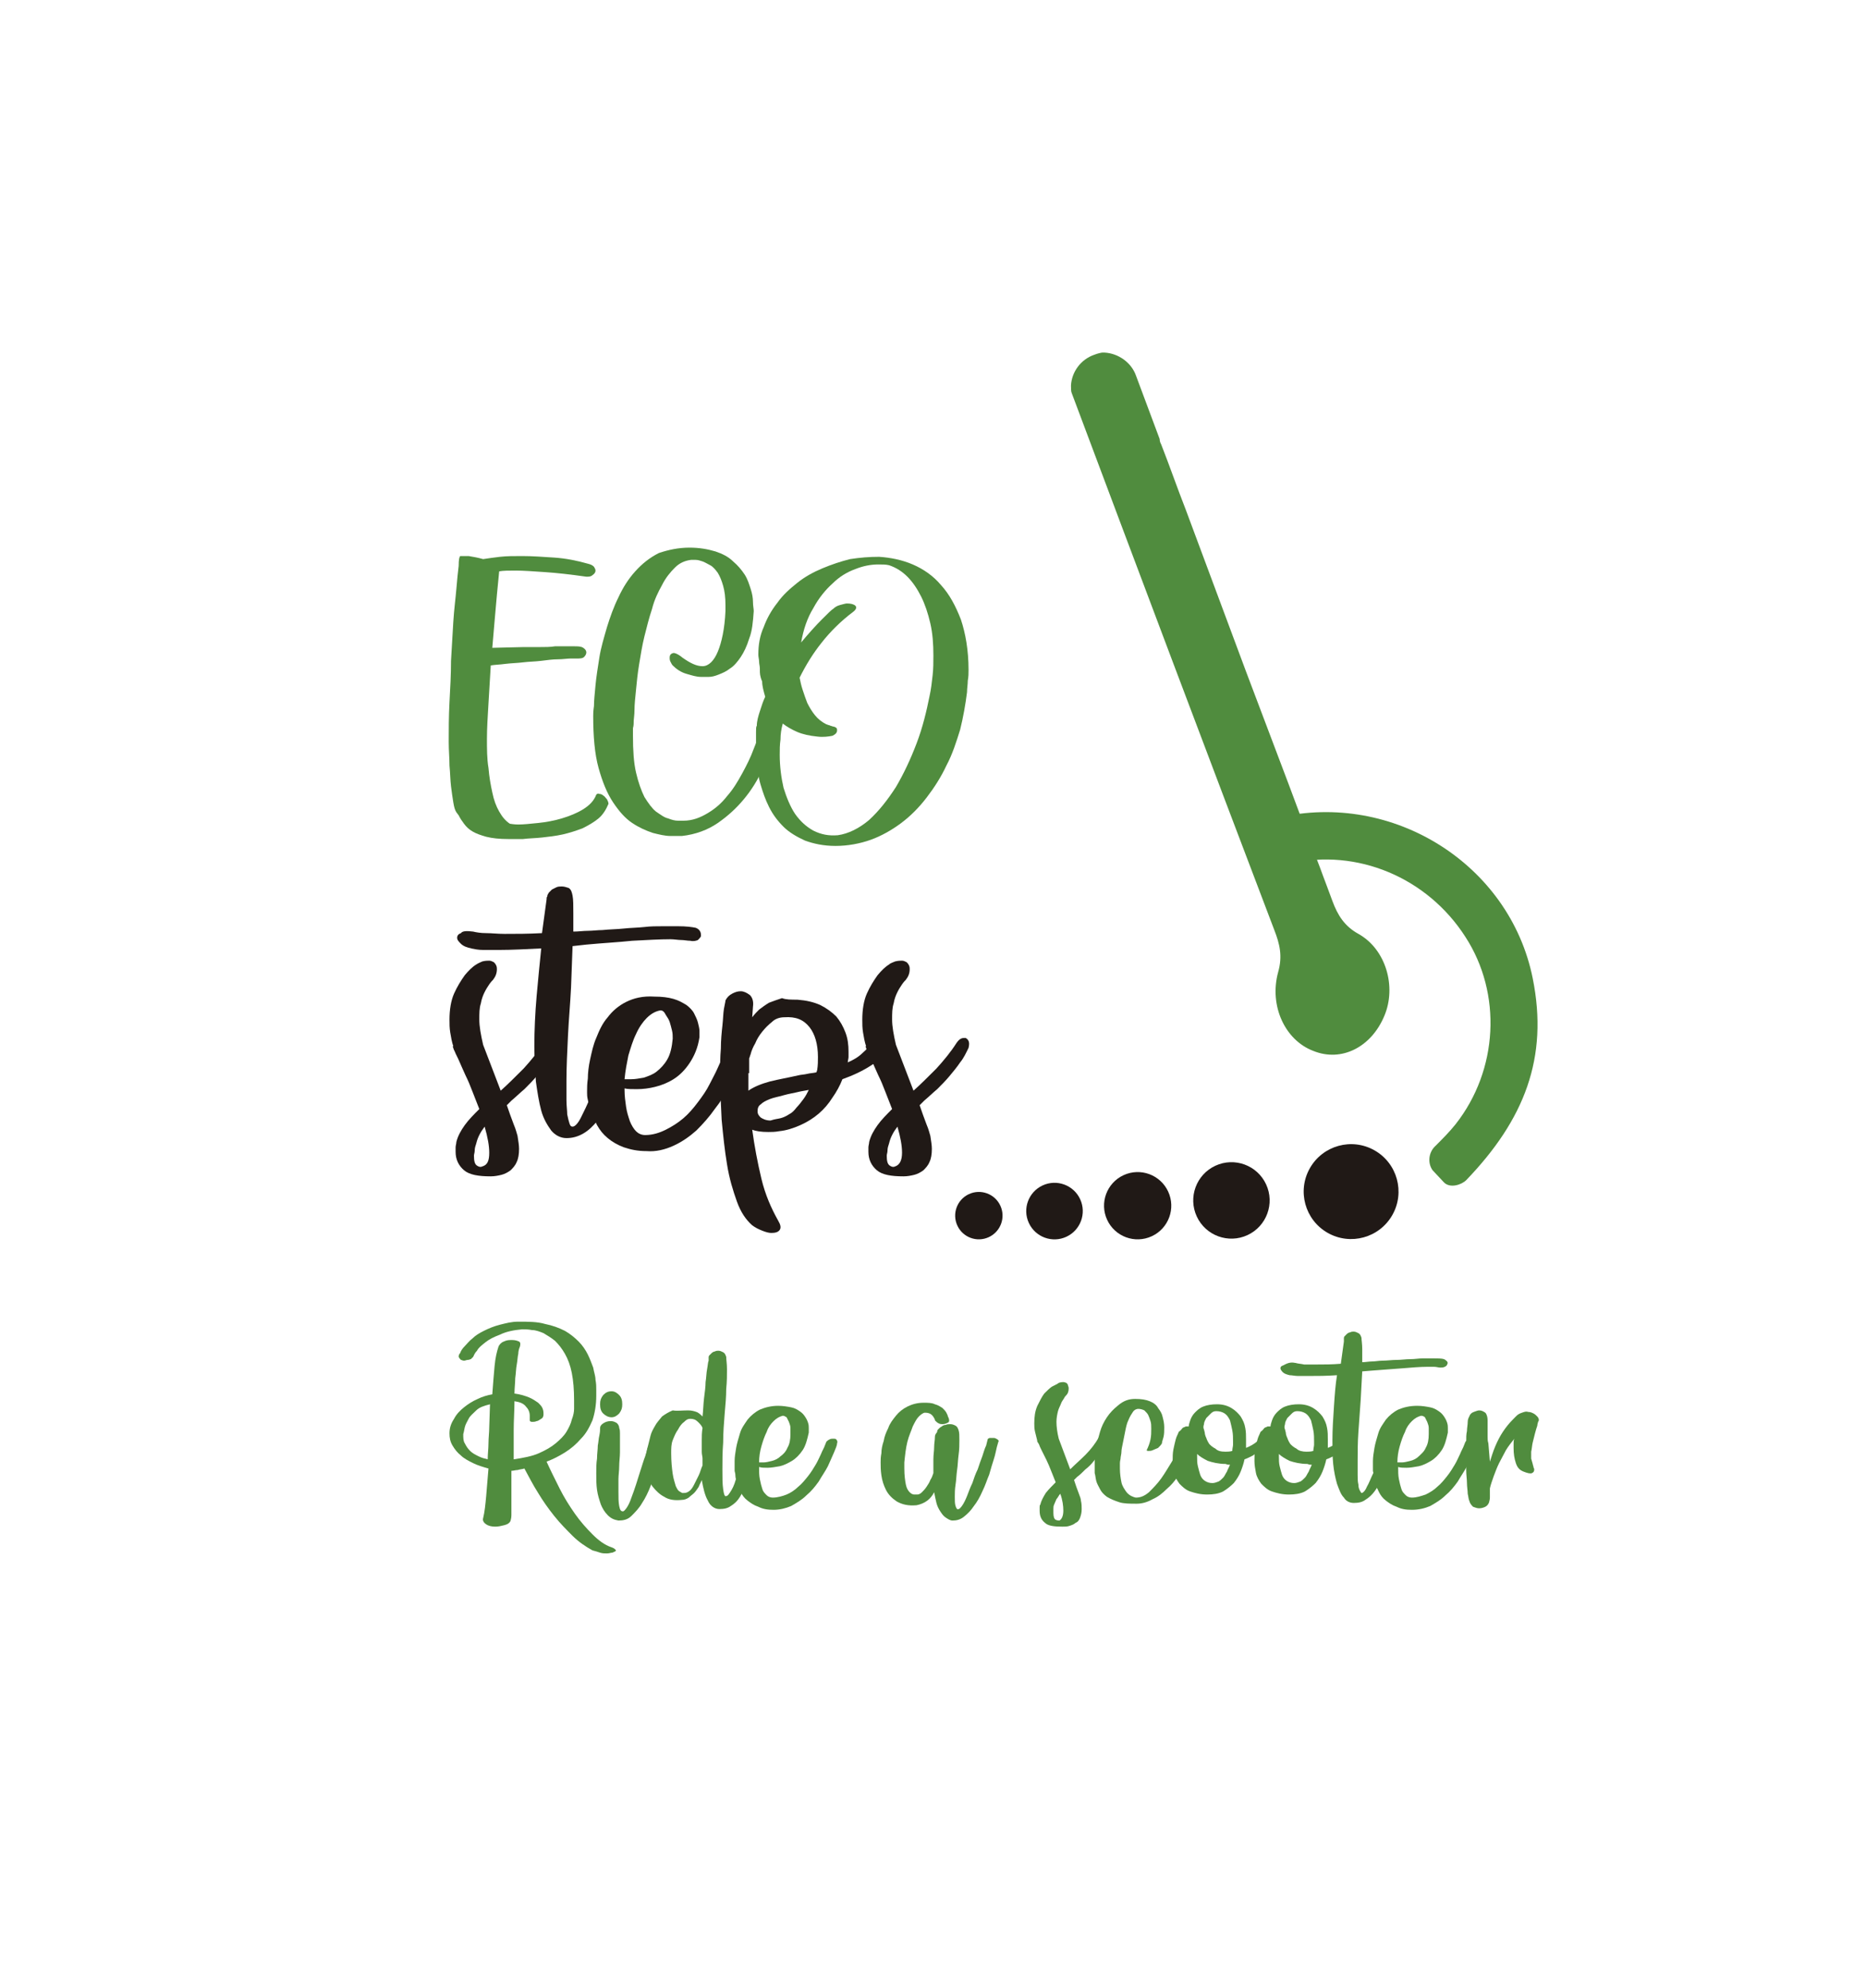 <?xml version="1.0" encoding="utf-8"?>
<!-- Generator: Adobe Illustrator 21.1.0, SVG Export Plug-In . SVG Version: 6.00 Build 0)  -->
<svg version="1.1" id="Layer_1" xmlns="http://www.w3.org/2000/svg" xmlns:xlink="http://www.w3.org/1999/xlink" x="0px" y="0px"
	 viewBox="0 0 244.1 259.9" style="enable-background:new 0 0 244.1 259.9;" xml:space="preserve">
<style type="text/css">
	.st0{fill:#508C3E;}
	.st1{fill:#201916;}
</style>
<g>
	<g>
		<path class="st0" d="M60.2,72.7c0.1,0,0.5,0,1.1,0c0.6,0.1,1.2,0.2,1.9,0.4c0.6-0.1,1.4-0.2,2.2-0.3c0.9-0.1,1.8-0.1,2.9-0.1
			c1.3,0,2.7,0.1,4.2,0.2c1.5,0.1,3,0.4,4.4,0.8c0.4,0.1,0.6,0.2,0.8,0.4c0.1,0.2,0.2,0.3,0.2,0.5c0,0.2-0.1,0.4-0.4,0.6
			c-0.2,0.2-0.5,0.2-0.8,0.2c-2.1-0.3-3.9-0.5-5.4-0.6c-1.5-0.1-2.8-0.2-3.8-0.2c-0.9,0-1.7,0-2.2,0.1c-0.1,1-0.2,2-0.3,3.1
			c-0.1,1.1-0.2,2.2-0.3,3.4l-0.3,3.5l4.1-0.1c0.7,0,1.4,0,2.1,0c0.7,0,1.4,0,2-0.1c0.6,0,1.1,0,1.6,0c0.4,0,0.8,0,0.9,0
			c0.5,0,0.9,0,1.2,0.2c0.3,0.2,0.4,0.4,0.4,0.6c0,0.2-0.1,0.4-0.3,0.6c-0.2,0.2-0.6,0.2-1,0.2c-0.1,0-0.4,0-0.8,0
			c-0.4,0-1,0.1-1.6,0.1c-0.7,0-1.4,0.1-2.2,0.2c-0.8,0.1-1.6,0.1-2.4,0.2c-0.8,0.1-1.5,0.1-2.3,0.2c-0.7,0.1-1.3,0.1-1.9,0.2
			c-0.1,1.7-0.2,3.3-0.3,5c-0.1,1.7-0.2,3.2-0.2,4.6c0,1.3,0,2.6,0.2,3.8c0.1,1.2,0.3,2.3,0.5,3.2c0.2,1,0.5,1.8,0.9,2.5
			c0.4,0.7,0.8,1.2,1.4,1.6c0.1,0,0.5,0.1,1.1,0.1c0.7,0,1.6-0.1,2.6-0.2c1-0.1,2.1-0.3,3.1-0.6c1-0.3,2-0.7,2.8-1.2
			c0.8-0.5,1.4-1.1,1.7-1.9c0.1-0.1,0.2-0.2,0.4-0.1c0.2,0,0.4,0.1,0.5,0.2c0.2,0.1,0.3,0.3,0.5,0.5c0.1,0.2,0.2,0.4,0.2,0.6
			c-0.3,0.7-0.7,1.4-1.3,1.9c-0.6,0.5-1.3,0.9-2.1,1.3c-0.8,0.3-1.7,0.6-2.6,0.8c-0.9,0.2-1.8,0.3-2.7,0.4c-0.9,0.1-1.7,0.1-2.5,0.2
			c-0.8,0-1.4,0-1.9,0c-1.2,0-2.1-0.1-2.9-0.3c-0.7-0.2-1.3-0.4-1.8-0.7c-0.5-0.3-0.8-0.6-1.1-1c-0.3-0.4-0.5-0.7-0.7-1.1v0
			l-0.3-0.4c-0.2-0.3-0.3-0.7-0.4-1.3c-0.1-0.6-0.2-1.3-0.3-2.1c-0.1-0.8-0.1-1.7-0.2-2.7c0-1-0.1-2-0.1-3.1c0-1.6,0-3.3,0.1-5.2
			c0.1-1.8,0.2-3.6,0.2-5.4c0.1-1.8,0.2-3.5,0.3-5.1c0.1-1.6,0.3-3.1,0.4-4.3c0.1-1.2,0.2-2.2,0.3-3C60,73.1,60.1,72.8,60.2,72.7z"
			/>
		<path class="st0" d="M90.2,71.6c1.3,0,2.4,0.2,3.4,0.5c0.9,0.3,1.7,0.7,2.3,1.3c0.6,0.5,1.1,1.1,1.5,1.7c0.4,0.6,0.6,1.3,0.8,1.9
			c0.2,0.6,0.3,1.2,0.3,1.7c0,0.5,0.1,0.9,0.1,1.2c-0.1,1.4-0.2,2.6-0.6,3.6c-0.3,1-0.7,1.8-1.1,2.4c-0.4,0.6-0.9,1.2-1.4,1.5
			c-0.5,0.4-1,0.6-1.5,0.8c-0.5,0.2-0.9,0.3-1.3,0.3c-0.4,0-0.7,0-1,0c-0.6,0-1.2-0.2-1.9-0.4c-0.7-0.2-1.3-0.6-1.8-1.1
			c-0.1-0.1-0.2-0.3-0.3-0.5c-0.1-0.2-0.1-0.4-0.1-0.5c0-0.3,0.1-0.5,0.4-0.6c0.2-0.1,0.7,0.1,1.3,0.6c1,0.7,1.8,1.1,2.6,1.1
			c0.8,0,1.5-0.7,2-1.9c0.5-1.2,0.9-3,1-5.3c0-0.1,0-0.3,0-0.4c0-0.2,0-0.3,0-0.4c0-1-0.1-1.8-0.3-2.5c-0.2-0.7-0.4-1.2-0.7-1.7
			c-0.3-0.4-0.6-0.8-1-1c-0.4-0.2-0.7-0.4-1-0.5c-0.3-0.1-0.6-0.2-0.9-0.2c-0.3,0-0.5,0-0.6,0c-0.8,0.1-1.5,0.4-2.1,1
			c-0.6,0.6-1.2,1.3-1.7,2.3c-0.5,0.9-1,1.9-1.3,3.1c-0.4,1.2-0.7,2.4-1,3.6c-0.3,1.2-0.5,2.5-0.7,3.7c-0.2,1.2-0.3,2.3-0.4,3.3
			c-0.1,1-0.2,1.9-0.2,2.6c0,0.7-0.1,1.2-0.1,1.4c0,0.3,0,0.7-0.1,1c0,0.4,0,0.7,0,1c0,1.9,0.1,3.5,0.4,4.8c0.3,1.3,0.7,2.4,1.1,3.2
			c0.5,0.8,1,1.5,1.5,1.9c0.6,0.4,1.1,0.8,1.6,0.9c0.5,0.2,0.9,0.3,1.3,0.3c0.4,0,0.6,0,0.7,0c1.2,0,2.2-0.4,3.2-1s1.8-1.3,2.5-2.2
			c0.8-0.9,1.4-1.9,2-3c0.6-1.1,1.1-2.1,1.5-3.2c0.4-1,0.8-2,1.1-2.8c0.3-0.9,0.5-1.5,0.6-2l0.2-0.7c0.1-0.2,0.3-0.3,0.5-0.3
			c0.2-0.1,0.4-0.1,0.6,0c0.2,0,0.4,0.1,0.5,0.2c0.1,0.1,0.2,0.3,0.1,0.5c0,0.1-0.1,0.6-0.2,1.3c-0.1,0.8-0.4,1.8-0.8,2.9
			c-0.4,1.2-0.9,2.4-1.5,3.7c-0.6,1.3-1.4,2.6-2.4,3.8c-1,1.2-2.1,2.2-3.4,3.1c-1.3,0.9-2.9,1.5-4.7,1.7c-0.3,0-0.8,0-1.5,0
			s-1.5-0.2-2.3-0.4c-0.9-0.3-1.8-0.7-2.7-1.3c-0.9-0.6-1.7-1.5-2.5-2.7c-0.8-1.2-1.4-2.7-1.9-4.5c-0.5-1.8-0.7-4.1-0.7-6.8
			c0-0.2,0-0.6,0.1-1.3c0-0.7,0.1-1.6,0.2-2.7c0.1-1.1,0.3-2.3,0.5-3.6c0.2-1.3,0.6-2.6,1-4c0.4-1.3,0.9-2.7,1.5-3.9
			c0.6-1.3,1.3-2.4,2.2-3.4c0.9-1,1.9-1.8,3.1-2.4C87.4,71.9,88.7,71.6,90.2,71.6z"/>
		<path class="st0" d="M99.4,87.6c0,0,0-0.1,0-0.1c0,0,0-0.1,0-0.1c0-0.3-0.1-0.6-0.1-0.9c0-0.3-0.1-0.6-0.1-0.9
			c0-1.3,0.2-2.5,0.7-3.6c0.4-1.1,1-2.2,1.8-3.2c0.7-1,1.6-1.8,2.6-2.6c1-0.8,2.1-1.4,3.3-1.9c1.2-0.5,2.4-0.9,3.6-1.2
			c1.3-0.2,2.5-0.3,3.8-0.3c1.5,0.1,3,0.4,4.4,1c1.4,0.6,2.7,1.5,3.7,2.7c1.1,1.2,1.9,2.7,2.6,4.5c0.6,1.8,1,4,1,6.6
			c0,0.4,0,0.9-0.1,1.4c0,0.5-0.1,1-0.1,1.5c-0.2,1.6-0.5,3.3-0.9,4.9c-0.5,1.6-1,3.2-1.8,4.7c-0.7,1.5-1.6,2.9-2.6,4.2
			c-1,1.3-2.1,2.4-3.3,3.3c-1.2,0.9-2.6,1.7-4,2.2c-1.4,0.5-3,0.8-4.6,0.8c-1.6,0-2.9-0.3-4-0.7c-1.1-0.5-2.1-1.1-2.8-1.8
			c-0.8-0.8-1.4-1.6-1.9-2.6c-0.5-1-0.8-1.9-1.1-2.9c-0.3-1-0.4-2-0.5-2.9c-0.1-1-0.1-1.8-0.1-2.5c0-0.6,0-1.1,0-1.5
			c0-0.4,0-0.7,0.1-0.8v0c0-0.6,0.2-1.3,0.4-1.9c0.2-0.6,0.4-1.3,0.7-1.9c-0.2-0.7-0.4-1.4-0.4-2C99.4,88.4,99.4,88,99.4,87.6z
			 M106.9,96.3c-1-0.1-1.9-0.3-2.6-0.6c-0.7-0.3-1.4-0.7-1.9-1.1c-0.2,0.7-0.3,1.4-0.3,2.1c-0.1,0.7-0.1,1.3-0.1,2
			c0,1.5,0.2,3,0.5,4.3c0.4,1.3,0.9,2.5,1.5,3.4c0.7,1,1.5,1.7,2.4,2.2c1,0.5,2,0.7,3.2,0.6c1.4-0.2,2.8-0.9,4.1-2
			c1.3-1.2,2.4-2.6,3.5-4.3c1-1.7,1.9-3.6,2.7-5.7c0.8-2.1,1.3-4.2,1.7-6.2c0.2-0.9,0.3-1.8,0.4-2.7c0.1-0.9,0.1-1.7,0.1-2.6
			c0-1.5-0.1-2.9-0.4-4.2c-0.3-1.3-0.7-2.5-1.2-3.5c-0.5-1-1.1-1.9-1.8-2.6c-0.7-0.7-1.5-1.2-2.4-1.5c-0.4-0.1-0.9-0.1-1.4-0.1
			c-1,0-2,0.2-3,0.6c-1.1,0.4-2.1,1-3,1.9c-0.9,0.8-1.8,1.9-2.5,3.2c-0.8,1.3-1.3,2.8-1.6,4.5c1-1.2,1.9-2.2,2.7-3
			c0.8-0.8,1.3-1.3,1.5-1.4c0.2-0.2,0.5-0.4,0.9-0.5c0.4-0.1,0.7-0.2,0.9-0.2c0.5,0,0.9,0.1,1.1,0.3c0.2,0.2,0.1,0.5-0.3,0.8
			c-1.6,1.2-3,2.6-4.1,4c-1.2,1.5-2.1,3-2.9,4.6c0.1,0.5,0.2,1,0.4,1.6c0.2,0.6,0.4,1.2,0.6,1.7c0.3,0.6,0.6,1.1,1,1.6
			c0.4,0.5,0.9,0.9,1.5,1.2c0.1,0,0.2,0.1,0.3,0.1c0.1,0,0.2,0.1,0.3,0.1c0.2,0.1,0.5,0.1,0.6,0.2c0.2,0.1,0.2,0.2,0.2,0.4
			c0,0.3-0.2,0.5-0.6,0.7C108.4,96.3,107.7,96.4,106.9,96.3z"/>
	</g>
	<g>
		<path class="st1" d="M63.1,125.7c0.4-0.1,0.7-0.1,0.9-0.1c0.2,0,0.4,0.1,0.6,0.2c0.1,0.1,0.2,0.2,0.3,0.4c0.1,0.2,0.1,0.4,0.1,0.5
			c0,0.6-0.2,1-0.5,1.4c-0.1,0.1-0.3,0.3-0.5,0.6c-0.2,0.3-0.4,0.6-0.6,1c-0.2,0.4-0.4,0.9-0.5,1.5c-0.2,0.6-0.2,1.3-0.2,2.1
			c0,0.9,0.2,2,0.5,3.3v0l2.3,6c0.9-0.8,1.9-1.8,3-2.9c1-1.1,1.9-2.2,2.6-3.3c0.2-0.3,0.4-0.5,0.6-0.6c0.2-0.1,0.4-0.1,0.6-0.1
			c0.2,0.1,0.3,0.2,0.4,0.4c0.1,0.2,0.1,0.5,0,0.9c-0.3,0.6-0.6,1.3-1.1,1.9c-0.4,0.6-0.9,1.2-1.4,1.8c-0.5,0.6-1,1.1-1.6,1.7
			c-0.6,0.5-1.1,1-1.7,1.5l-0.6,0.6c0.3,0.9,0.6,1.7,0.9,2.5c0.3,0.7,0.4,1.2,0.5,1.5c0.1,0.7,0.2,1.2,0.2,1.7
			c0,0.7-0.1,1.3-0.3,1.7c-0.2,0.5-0.5,0.8-0.8,1.1c-0.4,0.3-0.8,0.5-1.2,0.6s-0.9,0.2-1.4,0.2c-1.6,0-2.8-0.2-3.5-0.8
			c-0.7-0.6-1.1-1.4-1.1-2.4c0-0.2,0-0.4,0-0.6c0-0.2,0.1-0.5,0.1-0.7c0.2-0.8,0.6-1.5,1.1-2.2c0.5-0.7,1.2-1.4,1.9-2.1
			c-0.3-0.8-0.6-1.5-0.9-2.3c-0.3-0.8-0.6-1.5-0.9-2.1c-0.3-0.7-0.6-1.3-0.8-1.8c-0.2-0.5-0.5-1-0.6-1.3c-0.1-0.2-0.2-0.4-0.2-0.5
			c-0.1-0.2-0.1-0.2,0-0.2c-0.2-0.6-0.3-1.2-0.4-1.8c-0.1-0.6-0.1-1.1-0.1-1.7c0-1.3,0.2-2.5,0.6-3.4c0.4-0.9,0.9-1.7,1.4-2.4
			c0.5-0.6,1-1.1,1.5-1.4C62.6,125.9,62.9,125.8,63.1,125.7L63.1,125.7z M64,150.7c0-0.9-0.2-2-0.6-3.4c-0.3,0.4-0.5,0.7-0.7,1.1
			c-0.2,0.4-0.3,0.7-0.4,1.1c-0.1,0.3-0.2,0.6-0.2,0.9s-0.1,0.5-0.1,0.7c0,0.7,0.1,1.1,0.4,1.3c0.3,0.2,0.5,0.2,0.7,0.1
			C63.8,152.3,64,151.7,64,150.7z"/>
		<path class="st1" d="M61.9,121.8c0.4,0.1,1,0.2,1.7,0.2c0.7,0,1.5,0.1,2.4,0.1c1.5,0,3.1,0,4.9-0.1l0.6-4.4c0-0.2,0-0.3,0.1-0.4
			c0-0.1,0-0.1,0-0.1c0-0.1,0.1-0.2,0.2-0.4c0.1-0.1,0.3-0.3,0.4-0.4c0.2-0.1,0.4-0.2,0.6-0.3c0.2-0.1,0.5-0.1,0.7-0.1
			c0.3,0,0.6,0.1,0.9,0.2c0.3,0.2,0.4,0.5,0.5,1c0.1,0.5,0.1,1.3,0.1,2.3c0,0.4,0,0.7,0,1.1c0,0.4,0,0.8,0,1.3
			c0.7,0,1.3-0.1,1.9-0.1c0.6,0,1.3-0.1,1.9-0.1c0.9-0.1,1.9-0.1,2.8-0.2c0.9-0.1,1.8-0.1,2.7-0.2c0.8-0.1,1.6-0.1,2.4-0.1
			c0.7,0,1.4,0,2,0c1.1,0,1.8,0.1,2.3,0.2c0.3,0.1,0.5,0.3,0.6,0.5c0.1,0.2,0.1,0.4,0.1,0.6c-0.1,0.2-0.2,0.3-0.4,0.5
			c-0.2,0.1-0.6,0.2-1,0.1c-0.4,0-0.8-0.1-1.2-0.1c-0.4,0-0.9-0.1-1.4-0.1c-1.4,0-3.1,0.1-5,0.2c-1.9,0.2-3.9,0.3-6,0.5l-1.8,0.2
			l-0.2,5.4c-0.1,2.1-0.3,4.2-0.4,6.3c-0.1,2.1-0.2,4.1-0.2,5.9c0,0.9,0,1.7,0,2.5c0,0.8,0.1,1.4,0.1,1.9c0.1,0.5,0.2,0.9,0.3,1.2
			c0.1,0.3,0.2,0.4,0.4,0.4c0.3,0,0.7-0.4,1.1-1.2s0.8-1.6,1.2-2.6c0.4-1,0.7-2,1.1-3.1c0.3-1,0.6-1.9,0.8-2.6
			c0-0.2,0.1-0.3,0.2-0.5c0.1-0.2,0.1-0.3,0.2-0.5c0.1-0.2,0.2-0.3,0.5-0.3c0.3,0,0.5,0,0.8,0c0.3,0,0.5,0.1,0.7,0.2
			c0.2,0.1,0.2,0.2,0.2,0.4c-0.1,0.1-0.2,0.4-0.2,0.8c-0.1,0.4-0.2,1-0.4,1.8c-0.2,0.7-0.4,1.5-0.7,2.3c-0.3,0.8-0.6,1.6-1,2.4
			c-0.4,0.8-0.8,1.5-1.3,2.2c-0.5,0.6-1.1,1.2-1.8,1.6c-0.7,0.4-1.4,0.6-2.2,0.6c-0.8,0-1.5-0.4-2-1c-0.5-0.7-1-1.5-1.3-2.6
			c-0.3-1.1-0.5-2.4-0.7-3.8c-0.1-1.5-0.2-3-0.2-4.6c0-2.1,0.1-4.3,0.3-6.6c0.2-2.2,0.4-4.3,0.6-6.2c-2,0.1-3.9,0.2-5.5,0.2
			c-0.8,0-1.4,0-2.1,0c-0.6,0-1.1-0.1-1.6-0.2h0.1c-0.6-0.1-1.1-0.3-1.4-0.6c-0.3-0.3-0.5-0.5-0.5-0.8c0-0.3,0.2-0.5,0.5-0.6
			C60.5,121.7,61.1,121.7,61.9,121.8z"/>
		<path class="st1" d="M85.6,130.3c1,0,1.8,0.1,2.5,0.3c0.7,0.2,1.2,0.5,1.7,0.8c0.4,0.3,0.8,0.7,1,1.1c0.2,0.4,0.4,0.8,0.5,1.2
			c0.1,0.4,0.2,0.8,0.2,1.1c0,0.3,0,0.6,0,0.8c-0.2,1.4-0.7,2.5-1.3,3.4c-0.6,0.9-1.3,1.6-2.1,2.1c-0.8,0.5-1.6,0.8-2.4,1
			c-0.8,0.2-1.6,0.3-2.4,0.3c-0.7,0-1.2,0-1.6-0.1v0.2c0,0.8,0.1,1.5,0.2,2.2c0.1,0.7,0.3,1.3,0.5,1.9c0.2,0.5,0.5,1,0.8,1.3
			c0.3,0.3,0.7,0.5,1.2,0.5c1,0,1.9-0.3,2.7-0.7c0.8-0.4,1.6-0.9,2.3-1.5c0.7-0.6,1.3-1.3,1.9-2.1c0.6-0.8,1.1-1.5,1.5-2.3
			c0.4-0.8,0.8-1.5,1.1-2.2s0.6-1.2,0.7-1.7l0.3-0.7c0.1-0.2,0.3-0.3,0.6-0.4c0.3-0.1,0.5-0.1,0.8-0.1c0.2,0,0.5,0.1,0.6,0.2
			c0.2,0.1,0.2,0.4,0.2,0.7c-0.1,0.4-0.2,1-0.5,1.8c-0.3,0.8-0.7,1.7-1.2,2.6c-0.5,1-1.1,2-1.9,3c-0.7,1-1.5,1.9-2.4,2.8
			c-0.9,0.8-1.9,1.5-3,2c-1.1,0.5-2.3,0.8-3.5,0.7c-1.2,0-2.1-0.2-3-0.5c-0.8-0.3-1.5-0.7-2.1-1.2c-0.6-0.5-1-1-1.4-1.7
			c-0.3-0.6-0.6-1.2-0.8-1.8c-0.2-0.6-0.3-1-0.4-1.5c-0.1-0.4-0.1-0.7-0.1-0.9v-0.3c0-0.4,0-0.9,0.1-1.6c0-0.7,0.1-1.6,0.3-2.5
			s0.4-1.9,0.8-2.8c0.4-1,0.8-1.9,1.5-2.7c0.6-0.8,1.4-1.5,2.4-2C82.9,130.5,84.1,130.2,85.6,130.3z M86.4,132.1
			c-0.6,0.1-1.2,0.4-1.8,1c-0.5,0.5-1,1.2-1.4,2.1c-0.4,0.8-0.7,1.8-1,2.8c-0.2,1-0.4,2-0.5,3.1c0.1,0,0.3,0,0.4,0
			c0.1,0,0.3,0,0.5,0c0.5,0,1-0.1,1.6-0.2c0.6-0.2,1.2-0.4,1.7-0.8c0.5-0.4,1-0.9,1.4-1.6c0.4-0.7,0.6-1.6,0.7-2.7
			c0-0.4,0-0.7-0.1-1.1c-0.1-0.4-0.2-0.8-0.3-1.1c-0.1-0.3-0.3-0.6-0.5-0.9C86.9,132.3,86.7,132.1,86.4,132.1z"/>
		<path class="st1" d="M104.3,130.7c1.2,0.1,2.1,0.3,3,0.7c0.8,0.4,1.5,0.9,2.1,1.5c0.5,0.6,0.9,1.3,1.2,2.1
			c0.3,0.8,0.4,1.6,0.4,2.5c0,0.2,0,0.5,0,0.7c0,0.2-0.1,0.5-0.1,0.7c0.7-0.3,1.4-0.7,1.9-1.2c0.6-0.5,1-1,1.3-1.7
			c0.1-0.3,0.3-0.5,0.6-0.6c0.3-0.1,0.6-0.2,0.9-0.2c0.3,0,0.6,0.1,0.9,0.2c0.2,0.2,0.3,0.4,0.2,0.7c-0.5,1.3-1.4,2.4-2.6,3.1
			c-1.2,0.8-2.5,1.4-3.9,1.9c-0.3,0.8-0.8,1.7-1.3,2.4c-0.5,0.8-1.1,1.5-1.8,2.1s-1.5,1.1-2.4,1.5c-0.9,0.4-1.8,0.7-2.8,0.8
			c-0.5,0.1-1,0.1-1.4,0.1c-0.9,0-1.6-0.1-2.1-0.3c0.3,2.2,0.7,4.3,1.2,6.4c0.5,2.1,1.3,3.9,2.2,5.5c0.3,0.5,0.4,0.9,0.2,1.2
			c-0.2,0.3-0.6,0.4-1.1,0.4c-0.3,0-0.7-0.1-1.2-0.3c-0.5-0.2-0.9-0.4-1.3-0.7c-0.8-0.7-1.5-1.7-2-3.1c-0.5-1.4-1-3-1.3-4.9
			c-0.3-1.8-0.5-3.7-0.7-5.8c-0.1-2-0.2-4-0.2-5.8c0-1.2,0-2.4,0.1-3.5c0-1.1,0.1-2.1,0.2-3c0.1-0.9,0.1-1.6,0.2-2.2
			c0.1-0.6,0.2-0.9,0.2-1.1c0.2-0.4,0.5-0.7,0.9-0.9c0.4-0.2,0.7-0.3,1.1-0.3c0.4,0,0.8,0.2,1.2,0.5c0.3,0.3,0.5,0.8,0.4,1.5
			l-0.1,1.4c0.3-0.4,0.6-0.7,0.9-1c0.4-0.3,0.8-0.6,1.3-0.9c0.5-0.2,1.1-0.4,1.7-0.6C102.8,130.7,103.5,130.7,104.3,130.7z
			 M97.9,140.3c0,0.4,0,0.8,0,1.1c0,0.4,0,0.8,0,1.2c0.7-0.5,1.7-0.9,2.8-1.2c1.2-0.3,2.4-0.5,3.7-0.8c0.4-0.1,0.8-0.1,1.2-0.2
			c0.4-0.1,0.8-0.1,1.2-0.2l0.1-0.3c0.1-0.6,0.1-1.2,0.1-1.7c0-1.7-0.4-3-1.1-3.9c-0.8-1-1.8-1.4-3.3-1.3c-0.6,0-1.2,0.2-1.6,0.6
			c-0.5,0.4-0.9,0.8-1.3,1.3c-0.4,0.5-0.7,1-0.9,1.5c-0.3,0.5-0.5,1-0.6,1.4c0,0.1-0.1,0.2-0.1,0.3c0,0.1-0.1,0.2-0.1,0.3V140.3z
			 M102.1,146.2c0.4-0.1,0.8-0.3,1.1-0.5c0.4-0.2,0.7-0.5,1-0.9c0.3-0.3,0.6-0.7,0.9-1.1c0.3-0.4,0.5-0.8,0.7-1.2l-1.1,0.2
			c-0.8,0.2-1.5,0.3-2.2,0.5c-0.7,0.2-1.3,0.3-1.8,0.5c-0.5,0.2-0.9,0.4-1.2,0.7c-0.3,0.2-0.4,0.5-0.4,0.9c0,0.3,0.1,0.5,0.4,0.8
			c0.3,0.2,0.7,0.4,1.3,0.4C101.4,146.3,101.7,146.3,102.1,146.2z"/>
		<path class="st1" d="M117.1,125.7c0.4-0.1,0.7-0.1,0.9-0.1c0.2,0,0.4,0.1,0.6,0.2c0.1,0.1,0.2,0.2,0.3,0.4
			c0.1,0.2,0.1,0.4,0.1,0.5c0,0.6-0.2,1-0.5,1.4c-0.1,0.1-0.3,0.3-0.5,0.6c-0.2,0.3-0.4,0.6-0.6,1c-0.2,0.4-0.4,0.9-0.5,1.5
			c-0.2,0.6-0.2,1.3-0.2,2.1c0,0.9,0.2,2,0.5,3.3v0l2.3,6c0.9-0.8,1.9-1.8,3-2.9c1-1.1,1.9-2.2,2.6-3.3c0.2-0.3,0.4-0.5,0.6-0.6
			c0.2-0.1,0.4-0.1,0.6-0.1c0.2,0.1,0.3,0.2,0.4,0.4c0.1,0.2,0.1,0.5,0,0.9c-0.3,0.6-0.6,1.3-1.1,1.9c-0.4,0.6-0.9,1.2-1.4,1.8
			c-0.5,0.6-1,1.1-1.6,1.7c-0.6,0.5-1.1,1-1.7,1.5l-0.6,0.6c0.3,0.9,0.6,1.7,0.9,2.5c0.3,0.7,0.4,1.2,0.5,1.5
			c0.1,0.7,0.2,1.2,0.2,1.7c0,0.7-0.1,1.3-0.3,1.7c-0.2,0.5-0.5,0.8-0.8,1.1c-0.4,0.3-0.8,0.5-1.2,0.6s-0.9,0.2-1.4,0.2
			c-1.6,0-2.8-0.2-3.5-0.8c-0.7-0.6-1.1-1.4-1.1-2.4c0-0.2,0-0.4,0-0.6c0-0.2,0.1-0.5,0.1-0.7c0.2-0.8,0.6-1.5,1.1-2.2
			c0.5-0.7,1.2-1.4,1.9-2.1c-0.3-0.8-0.6-1.5-0.9-2.3c-0.3-0.8-0.6-1.5-0.9-2.1c-0.3-0.7-0.6-1.3-0.8-1.8c-0.2-0.5-0.5-1-0.6-1.3
			c-0.1-0.2-0.2-0.4-0.2-0.5c-0.1-0.2-0.1-0.2,0-0.2c-0.2-0.6-0.3-1.2-0.4-1.8c-0.1-0.6-0.1-1.1-0.1-1.7c0-1.3,0.2-2.5,0.6-3.4
			c0.4-0.9,0.9-1.7,1.4-2.4c0.5-0.6,1-1.1,1.5-1.4C116.5,125.9,116.9,125.8,117.1,125.7L117.1,125.7z M118,150.7
			c0-0.9-0.2-2-0.6-3.4c-0.3,0.4-0.5,0.7-0.7,1.1c-0.2,0.4-0.3,0.7-0.4,1.1c-0.1,0.3-0.2,0.6-0.2,0.9c0,0.3-0.1,0.5-0.1,0.7
			c0,0.7,0.1,1.1,0.4,1.3c0.3,0.2,0.5,0.2,0.7,0.1C117.7,152.3,118,151.7,118,150.7z"/>
	</g>
	<g>
		<path class="st0" d="M67.8,172.8c1.3,0,2.5,0,3.5,0.3c1,0.2,1.8,0.5,2.6,0.9c0.7,0.4,1.3,0.9,1.8,1.4c0.5,0.5,0.9,1.1,1.2,1.7
			c0.3,0.6,0.5,1.2,0.7,1.7c0.1,0.6,0.3,1.1,0.3,1.6c0.1,0.5,0.1,0.9,0.1,1.3c0,0.4,0,0.6,0,0.8c0,1.2-0.2,2.3-0.5,3.2
			c-0.4,0.9-0.8,1.7-1.5,2.4c-0.6,0.7-1.3,1.3-2.1,1.8c-0.8,0.5-1.6,0.9-2.4,1.2c0.5,1.1,1.1,2.3,1.7,3.5c0.6,1.2,1.3,2.3,2,3.3
			c0.7,1,1.5,1.9,2.3,2.7c0.8,0.8,1.6,1.4,2.5,1.7c0.3,0.1,0.4,0.2,0.5,0.3c0.1,0.1,0.1,0.2,0,0.2c-0.1,0.1-0.2,0.1-0.4,0.2
			c-0.2,0-0.4,0.1-0.7,0.1c-0.3,0-0.6,0-0.9-0.1c-0.3-0.1-0.6-0.2-1-0.3c-0.9-0.5-1.8-1.1-2.6-1.9c-0.8-0.8-1.6-1.6-2.4-2.6
			c-0.8-1-1.5-2-2.1-3c-0.7-1.1-1.2-2.1-1.8-3.2c-0.3,0.1-0.6,0.1-0.9,0.2c-0.3,0-0.5,0.1-0.8,0.1c0,0.9,0,1.7,0,2.4
			c0,0.8,0,1.4,0,2c0,0.6,0,1.1,0,1.4c0,0.4-0.1,0.6-0.1,0.7c-0.1,0.3-0.4,0.5-0.8,0.6c-0.4,0.1-0.8,0.2-1.2,0.2
			c-0.5,0-0.9-0.1-1.2-0.3c-0.3-0.2-0.5-0.5-0.4-0.8c0.2-0.8,0.3-1.8,0.4-2.9c0.1-1.1,0.2-2.3,0.3-3.6c-0.7-0.2-1.4-0.4-2-0.7
			c-0.6-0.3-1.2-0.6-1.6-1c-0.5-0.4-0.8-0.8-1.1-1.3c-0.3-0.5-0.4-1-0.4-1.6c0-0.7,0.2-1.3,0.6-1.9c0.3-0.6,0.8-1.1,1.3-1.5
			c0.5-0.4,1.1-0.8,1.8-1.1c0.6-0.3,1.3-0.5,1.9-0.6c0.1-1.4,0.2-2.6,0.3-3.7c0.1-1.1,0.3-1.9,0.5-2.5c0.1-0.3,0.4-0.6,0.7-0.7
			c0.4-0.2,0.7-0.2,1.1-0.2c0.4,0,0.7,0.1,0.9,0.2c0.2,0.1,0.2,0.4,0.1,0.7c-0.1,0.2-0.2,0.6-0.2,0.9c-0.1,0.4-0.1,0.9-0.2,1.4
			c-0.1,0.5-0.1,1.1-0.2,1.8c0,0.6-0.1,1.3-0.1,2c0.8,0.1,1.4,0.3,1.9,0.5c0.5,0.2,0.9,0.5,1.2,0.7c0.3,0.3,0.5,0.5,0.6,0.8
			c0.1,0.3,0.1,0.5,0.1,0.7c0,0.3-0.1,0.5-0.3,0.6c-0.2,0.1-0.4,0.3-0.6,0.3c-0.2,0.1-0.4,0.1-0.6,0.1c-0.2,0-0.3-0.1-0.3-0.2
			c0-0.1,0-0.2,0-0.3c0-0.1,0-0.2,0-0.3c0-0.5-0.2-0.9-0.5-1.2c-0.3-0.4-0.8-0.6-1.5-0.7c0,1.2-0.1,2.5-0.1,3.8c0,1.3,0,2.5,0,3.8
			c1.3-0.2,2.4-0.4,3.3-0.8c0.9-0.4,1.6-0.8,2.2-1.3c0.6-0.5,1.1-1,1.4-1.5c0.3-0.5,0.6-1.1,0.7-1.6c0.2-0.5,0.3-1,0.3-1.4
			c0-0.4,0-0.7,0-0.9v-0.2c0-1.4-0.1-2.6-0.3-3.6c-0.2-1-0.5-1.8-0.9-2.5c-0.4-0.7-0.8-1.2-1.3-1.7c-0.5-0.4-1-0.7-1.5-1
			c-0.5-0.2-1-0.4-1.5-0.4c-0.5-0.1-0.9-0.1-1.3-0.1c-1.1,0.1-2.1,0.3-2.9,0.7c-0.8,0.3-1.4,0.6-1.9,1c-0.5,0.4-0.9,0.7-1.1,1.1
			c-0.3,0.3-0.4,0.6-0.5,0.8c0,0-0.1,0.1-0.1,0.1c0,0-0.1,0.1-0.1,0.1c0,0-0.1,0.1-0.1,0.1h0c-0.1,0-0.2,0.1-0.4,0.1
			c-0.2,0-0.3,0.1-0.5,0.1c-0.2,0-0.3-0.1-0.4-0.1c-0.1-0.1-0.2-0.2-0.3-0.4c0-0.1,0-0.3,0.2-0.5c0.1-0.3,0.3-0.6,0.6-0.9
			c0.3-0.3,0.6-0.7,1-1c0.4-0.4,0.9-0.7,1.5-1c0.6-0.3,1.3-0.6,2.1-0.8S66.9,172.8,67.8,172.8z M64.1,183.6
			c-0.8,0.2-1.4,0.4-1.8,0.8s-0.8,0.7-1,1.1c-0.2,0.4-0.4,0.7-0.5,1.1c-0.1,0.4-0.1,0.6-0.2,0.9c0,0.5,0,0.9,0.2,1.2
			c0.2,0.4,0.4,0.7,0.7,1c0.3,0.3,0.7,0.5,1.1,0.7c0.4,0.2,0.8,0.3,1.2,0.4c0-0.7,0.1-1.4,0.1-2.1c0-0.7,0.1-1.4,0.1-2.1L64.1,183.6
			z"/>
		<path class="st0" d="M78.5,186.8c0-0.1,0-0.1,0-0.1c0-0.2,0.1-0.4,0.4-0.6c0.3-0.2,0.6-0.3,1-0.3c0.3,0,0.5,0.1,0.7,0.2
			c0.2,0.1,0.4,0.4,0.4,0.7c0.1,0.2,0.1,0.5,0.1,0.7c0,0.3,0,0.5,0,0.8c0,0.5,0,1.1,0,1.7c0,0.6-0.1,1.2-0.1,1.8
			c0,0.6-0.1,1.2-0.1,1.7c0,0.6,0,1.1,0,1.6c0,0.8,0,1.4,0.1,1.9s0.2,0.7,0.5,0.7c0.1,0,0.3-0.2,0.5-0.5c0.2-0.3,0.4-0.7,0.6-1.3
			c0.2-0.5,0.4-1.1,0.6-1.7c0.2-0.6,0.4-1.3,0.6-1.9c0.2-0.6,0.4-1.3,0.6-1.8c0.2-0.6,0.3-1.1,0.5-1.5l0.3-1
			c0.1-0.2,0.2-0.3,0.3-0.3c0.2-0.1,0.3-0.1,0.5,0c0.2,0,0.3,0.1,0.4,0.2c0.1,0.1,0.2,0.2,0.2,0.4c0,0.3-0.1,0.9-0.2,1.5
			c-0.1,0.7-0.3,1.4-0.5,2.2c-0.2,0.8-0.5,1.6-0.8,2.4c-0.3,0.8-0.7,1.6-1.1,2.2c-0.4,0.7-0.9,1.2-1.4,1.7s-1.1,0.6-1.7,0.6
			c-0.6-0.1-1-0.3-1.4-0.7s-0.7-0.9-0.9-1.4c-0.2-0.6-0.4-1.2-0.5-1.9c-0.1-0.7-0.1-1.4-0.1-2.2c0-0.6,0-1.3,0.1-1.9
			c0-0.6,0.1-1.2,0.1-1.7c0.1-0.5,0.1-0.9,0.2-1.3C78.5,187.2,78.5,187,78.5,186.8z M78.5,183.6c0-0.5,0.1-0.8,0.4-1.2
			c0.3-0.3,0.6-0.5,1.1-0.5c0.4,0,0.7,0.2,1,0.5c0.3,0.3,0.4,0.7,0.4,1.2c0,0.5-0.1,0.8-0.4,1.2c-0.3,0.3-0.6,0.5-1,0.5
			c-0.4,0-0.8-0.2-1.1-0.5C78.6,184.5,78.5,184.1,78.5,183.6z"/>
		<path class="st0" d="M90,184.4c0.5,0,0.8,0.1,1.1,0.2s0.6,0.4,0.8,0.6c0.1-0.8,0.1-1.6,0.2-2.4c0.1-0.8,0.2-1.5,0.2-2.1
			c0.1-0.6,0.1-1.2,0.2-1.7c0.1-0.5,0.1-0.9,0.2-1.1c0-0.1,0-0.2,0-0.3s0-0.1,0-0.1c0-0.1,0-0.2,0.1-0.3s0.2-0.2,0.3-0.3
			c0.1-0.1,0.3-0.2,0.4-0.2c0.2-0.1,0.3-0.1,0.5-0.1c0.2,0,0.4,0.1,0.6,0.2c0.2,0.1,0.3,0.3,0.4,0.6c0,0.4,0.1,0.9,0.1,1.6
			c0,0.8,0,1.6-0.1,2.6c0,1-0.1,2.1-0.2,3.2c-0.1,1.3-0.2,2.5-0.2,3.8c-0.1,1.3-0.1,2.4-0.1,3.5c0,1.1,0,1.9,0.1,2.6
			c0.1,0.7,0.2,1,0.4,0.9c0.2,0,0.4-0.3,0.7-0.8c0.3-0.5,0.5-1.1,0.7-1.9c0.2-0.7,0.5-1.4,0.7-2.2s0.4-1.4,0.5-1.9l0.3-0.9
			c0-0.1,0.2-0.2,0.3-0.2c0.2,0,0.4,0,0.5,0c0.2,0,0.3,0.1,0.5,0.2c0.1,0.1,0.2,0.2,0.1,0.3c0,0,0,0.1,0,0.2c0,0.1-0.1,0.3-0.1,0.4
			c-0.1,0.4-0.2,0.9-0.3,1.5c-0.1,0.6-0.3,1.2-0.5,1.8c-0.2,0.6-0.4,1.3-0.7,1.9c-0.3,0.6-0.6,1.2-0.9,1.7s-0.7,0.9-1.2,1.2
			c-0.4,0.3-0.9,0.4-1.5,0.4c-0.6,0-1.2-0.4-1.5-1.1c-0.4-0.7-0.6-1.6-0.8-2.7c-0.1,0.3-0.3,0.6-0.4,0.9c-0.2,0.3-0.4,0.6-0.6,0.8
			c-0.2,0.2-0.5,0.4-0.7,0.6c-0.3,0.2-0.6,0.3-0.9,0.3c-0.9,0.1-1.7,0-2.3-0.4c-0.6-0.3-1.1-0.8-1.5-1.3c-0.4-0.5-0.6-1.1-0.7-1.7
			c-0.1-0.6-0.2-1.2-0.2-1.8c0-0.2,0-0.4,0-0.5c0-0.2,0-0.3,0.1-0.4c0,0,0-0.1,0-0.1c0,0,0-0.1,0-0.1c0-0.2,0.1-0.5,0.2-0.9
			c0.1-0.4,0.2-0.8,0.3-1.2c0.1-0.4,0.3-0.8,0.6-1.3c0.2-0.4,0.6-0.8,0.9-1.2c0.4-0.3,0.9-0.6,1.4-0.8
			C88.6,184.5,89.2,184.4,90,184.4z M91.8,189.8c0-0.5,0-1,0-1.5c0-0.5,0-1,0.1-1.6c-0.1-0.3-0.3-0.5-0.6-0.8
			c-0.3-0.3-0.6-0.4-1-0.4c-0.3,0-0.5,0.1-0.8,0.4c-0.3,0.2-0.6,0.6-0.8,1c-0.3,0.4-0.5,0.9-0.7,1.4s-0.2,1.1-0.2,1.7
			c0,1.1,0.1,2,0.2,2.7c0.1,0.7,0.3,1.2,0.4,1.6c0.2,0.4,0.3,0.6,0.5,0.7c0.2,0.1,0.3,0.2,0.4,0.2c0.3,0,0.5,0,0.8-0.2
			s0.5-0.5,0.7-0.9c0.2-0.4,0.4-0.8,0.6-1.2c0.2-0.4,0.3-0.9,0.5-1.3c0-0.3,0-0.6,0-0.9S91.8,190.2,91.8,189.8z"/>
		<path class="st0" d="M101.8,183.8c0.6,0,1.2,0.1,1.7,0.2c0.5,0.1,0.8,0.3,1.1,0.5c0.3,0.2,0.5,0.4,0.7,0.7
			c0.2,0.3,0.3,0.5,0.4,0.8c0.1,0.3,0.1,0.5,0.1,0.7c0,0.2,0,0.4,0,0.6c-0.2,0.9-0.4,1.7-0.8,2.3c-0.4,0.6-0.9,1.1-1.4,1.4
			c-0.5,0.3-1.1,0.6-1.6,0.7c-0.6,0.1-1.1,0.2-1.6,0.2c-0.4,0-0.8,0-1.1-0.1v0.1c0,0.5,0,1,0.1,1.5c0.1,0.5,0.2,0.9,0.3,1.2
			c0.1,0.4,0.3,0.6,0.6,0.9c0.2,0.2,0.5,0.3,0.8,0.3c0.6,0,1.3-0.2,1.8-0.4s1.1-0.6,1.5-1c0.5-0.4,0.9-0.9,1.3-1.4
			c0.4-0.5,0.7-1,1-1.5s0.5-1,0.7-1.4c0.2-0.5,0.4-0.8,0.5-1.1l0.2-0.5c0.1-0.1,0.2-0.2,0.4-0.3c0.2-0.1,0.3-0.1,0.5-0.1
			s0.3,0,0.4,0.1c0.1,0.1,0.2,0.3,0.1,0.5c0,0.3-0.2,0.7-0.4,1.2c-0.2,0.5-0.5,1.1-0.8,1.8c-0.3,0.6-0.8,1.3-1.2,2
			c-0.5,0.7-1,1.3-1.6,1.8c-0.6,0.6-1.3,1-2,1.4c-0.7,0.3-1.5,0.5-2.3,0.5c-0.8,0-1.4-0.1-2-0.4c-0.6-0.2-1-0.5-1.4-0.8
			c-0.4-0.3-0.7-0.7-0.9-1.1c-0.2-0.4-0.4-0.8-0.5-1.2c-0.1-0.4-0.2-0.7-0.2-1c0-0.3-0.1-0.5-0.1-0.6v-0.2c0-0.2,0-0.6,0-1.1
			c0-0.5,0.1-1.1,0.2-1.7c0.1-0.6,0.3-1.2,0.5-1.9c0.2-0.7,0.6-1.2,1-1.8c0.4-0.5,1-1,1.6-1.3C100.1,184,100.9,183.8,101.8,183.8z
			 M102.4,185.1c-0.4,0.1-0.8,0.3-1.2,0.7c-0.4,0.4-0.7,0.8-0.9,1.4c-0.3,0.6-0.5,1.2-0.7,1.9c-0.2,0.7-0.3,1.4-0.3,2.1
			c0.1,0,0.2,0,0.3,0c0.1,0,0.2,0,0.3,0c0.3,0,0.7-0.1,1.1-0.2c0.4-0.1,0.8-0.3,1.1-0.6c0.4-0.3,0.7-0.6,0.9-1.1
			c0.3-0.5,0.4-1.1,0.4-1.8c0-0.2,0-0.5,0-0.8c0-0.3-0.1-0.5-0.2-0.8c-0.1-0.2-0.2-0.4-0.3-0.6C102.7,185.2,102.6,185.1,102.4,185.1
			z"/>
		<path class="st0" d="M122.6,187.2c0-0.1,0-0.1,0-0.1c0-0.1,0.1-0.2,0.2-0.3s0.2-0.2,0.4-0.3c0.1-0.1,0.3-0.2,0.5-0.2
			c0.2-0.1,0.4-0.1,0.6-0.1c0.3,0,0.5,0.1,0.7,0.2c0.2,0.1,0.3,0.3,0.4,0.6c0.1,0.3,0.1,0.7,0.1,1.3c0,0.6,0,1.2-0.1,1.9
			c-0.1,0.7-0.1,1.4-0.2,2c-0.1,0.7-0.1,1.3-0.2,1.9c-0.1,0.6-0.1,1.2-0.1,1.6c0,0.5,0,0.9,0.1,1.2c0.1,0.3,0.2,0.5,0.4,0.4
			c0.1,0,0.3-0.2,0.5-0.5c0.2-0.3,0.4-0.7,0.6-1.2c0.2-0.5,0.4-1.1,0.7-1.7c0.2-0.6,0.4-1.2,0.7-1.8c0.2-0.6,0.4-1.2,0.6-1.7
			c0.2-0.6,0.3-1,0.5-1.4l0.2-0.8c0-0.1,0.2-0.2,0.3-0.2c0.2,0,0.4,0,0.5,0c0.2,0,0.3,0.1,0.5,0.2c0.1,0.1,0.2,0.2,0.1,0.3v0
			l-0.2,0.7c-0.1,0.4-0.2,1-0.4,1.6c-0.2,0.6-0.4,1.3-0.6,2c-0.3,0.7-0.5,1.4-0.9,2.2c-0.3,0.7-0.7,1.4-1.1,1.9
			c-0.4,0.6-0.8,1-1.3,1.4c-0.5,0.4-1,0.5-1.5,0.5c-0.3,0-0.6-0.2-0.9-0.4c-0.3-0.2-0.5-0.5-0.7-0.8c-0.2-0.3-0.4-0.7-0.5-1.1
			c-0.1-0.4-0.2-0.9-0.3-1.4c-0.2,0.4-0.5,0.8-0.9,1.1c-0.4,0.3-0.9,0.5-1.4,0.6c-1.1,0.1-1.9-0.1-2.6-0.5c-0.6-0.4-1.1-0.9-1.4-1.5
			c-0.3-0.6-0.5-1.2-0.6-1.9c-0.1-0.7-0.1-1.2-0.1-1.7c0-0.3,0-0.7,0.1-1.2c0-0.5,0.1-1,0.3-1.6c0.1-0.6,0.3-1.1,0.6-1.7
			c0.2-0.6,0.6-1.1,1-1.6c0.4-0.5,0.9-0.9,1.5-1.2c0.6-0.3,1.3-0.5,2.1-0.5c0.6,0,1.1,0,1.5,0.2c0.4,0.1,0.7,0.3,1,0.5
			c0.2,0.2,0.4,0.4,0.5,0.6c0.1,0.2,0.2,0.4,0.2,0.5l0.1,0.2v0c0.1,0.3,0.1,0.5-0.1,0.6c-0.2,0.1-0.4,0.2-0.7,0.2
			c-0.2,0-0.3,0-0.5-0.1c-0.2-0.1-0.3-0.2-0.4-0.3c-0.1-0.1-0.1-0.1-0.1-0.1c0,0,0-0.1,0-0.1c-0.1-0.2-0.2-0.4-0.4-0.6
			c-0.2-0.2-0.5-0.3-0.9-0.3c-0.2,0-0.5,0.2-0.8,0.5c-0.3,0.3-0.5,0.7-0.8,1.3c-0.2,0.6-0.5,1.2-0.7,2c-0.2,0.8-0.3,1.7-0.4,2.7
			c0,0.1,0,0.2,0,0.4c0,0.2,0,0.3,0,0.4c0,0.9,0.1,1.6,0.2,2.1c0.1,0.5,0.3,0.8,0.5,1c0.2,0.2,0.4,0.3,0.6,0.3c0.2,0,0.3,0,0.4,0
			c0.2,0,0.4-0.1,0.6-0.3c0.2-0.2,0.4-0.4,0.6-0.7c0.2-0.3,0.4-0.6,0.5-0.9c0.2-0.3,0.3-0.6,0.4-0.9c0-0.6,0-1.2,0-1.8
			c0-0.6,0.1-1.1,0.1-1.6c0-0.5,0.1-0.9,0.1-1.3S122.5,187.4,122.6,187.2z"/>
		<path class="st0" d="M138.5,180.8c0.3-0.1,0.5-0.1,0.6-0.1c0.2,0,0.3,0.1,0.4,0.1c0.1,0.1,0.2,0.2,0.2,0.3c0,0.1,0.1,0.2,0.1,0.4
			c0,0.4-0.1,0.7-0.3,0.9c-0.1,0.1-0.2,0.2-0.3,0.4c-0.1,0.2-0.3,0.4-0.4,0.7c-0.1,0.3-0.3,0.6-0.4,1c-0.1,0.4-0.2,0.9-0.2,1.4
			c0,0.6,0.1,1.4,0.3,2.2v0l1.5,4c0.6-0.6,1.3-1.2,2-1.9c0.7-0.7,1.3-1.5,1.7-2.2c0.1-0.2,0.3-0.3,0.4-0.4c0.1-0.1,0.3-0.1,0.4,0
			c0.1,0,0.2,0.1,0.2,0.3c0,0.2,0,0.4,0,0.6c-0.2,0.4-0.4,0.8-0.7,1.3c-0.3,0.4-0.6,0.8-0.9,1.2c-0.3,0.4-0.7,0.8-1.1,1.1
			c-0.4,0.4-0.7,0.7-1.1,1l-0.4,0.4c0.2,0.6,0.4,1.2,0.6,1.7c0.2,0.5,0.3,0.8,0.3,1c0.1,0.4,0.1,0.8,0.1,1.1c0,0.5-0.1,0.8-0.2,1.1
			c-0.1,0.3-0.3,0.6-0.6,0.7c-0.2,0.2-0.5,0.3-0.8,0.4c-0.3,0.1-0.6,0.1-0.9,0.1c-1.1,0-1.9-0.1-2.3-0.5c-0.5-0.4-0.7-0.9-0.7-1.6
			c0-0.1,0-0.3,0-0.4c0-0.2,0-0.3,0.1-0.4c0.1-0.5,0.4-1,0.7-1.5c0.4-0.5,0.8-0.9,1.3-1.4c-0.2-0.5-0.4-1-0.6-1.5
			c-0.2-0.5-0.4-1-0.6-1.4c-0.2-0.4-0.4-0.8-0.6-1.2s-0.3-0.6-0.4-0.9c-0.1-0.1-0.1-0.2-0.2-0.3c0-0.1-0.1-0.1,0-0.1
			c-0.1-0.4-0.2-0.8-0.3-1.2s-0.1-0.8-0.1-1.1c0-0.9,0.1-1.6,0.4-2.3c0.3-0.6,0.6-1.2,0.9-1.6c0.4-0.4,0.7-0.7,1-0.9
			C138.2,181,138.4,180.9,138.5,180.8L138.5,180.8z M139.1,197.5c0-0.6-0.1-1.4-0.4-2.2c-0.2,0.2-0.3,0.5-0.5,0.7
			c-0.1,0.2-0.2,0.5-0.3,0.7c-0.1,0.2-0.1,0.4-0.1,0.6c0,0.2,0,0.3,0,0.5c0,0.5,0.1,0.8,0.3,0.9s0.4,0.1,0.5,0.1
			C138.9,198.6,139.1,198.2,139.1,197.5z"/>
		<path class="st0" d="M148.5,182.9c0.8,0,1.4,0.1,1.9,0.3c0.5,0.2,0.9,0.5,1.1,0.9c0.3,0.4,0.5,0.7,0.6,1.2
			c0.1,0.4,0.2,0.8,0.2,1.3c0,0.5,0,0.9-0.1,1.3c-0.1,0.4-0.2,0.6-0.2,0.8v0c-0.1,0.2-0.3,0.4-0.5,0.6c-0.2,0.1-0.5,0.2-0.7,0.3
			c-0.2,0.1-0.4,0.1-0.6,0.1c-0.2,0-0.2-0.1-0.2-0.1c0.2-0.4,0.4-0.9,0.5-1.4c0.1-0.5,0.1-0.9,0.1-1.4c0-0.4,0-0.7-0.1-1
			c-0.1-0.3-0.2-0.6-0.3-0.8c-0.1-0.2-0.3-0.4-0.5-0.6c-0.2-0.1-0.5-0.2-0.8-0.2c-0.2,0-0.5,0.1-0.7,0.4c-0.2,0.3-0.4,0.6-0.6,1.1
			c-0.2,0.4-0.3,0.9-0.4,1.4c-0.1,0.5-0.2,1-0.3,1.5c-0.1,0.5-0.2,0.9-0.2,1.2c0,0.3-0.1,0.6-0.1,0.7c0,0.3-0.1,0.5-0.1,0.8
			c0,0.2,0,0.5,0,0.7c0,0.7,0.1,1.3,0.2,1.8s0.4,0.9,0.6,1.2c0.2,0.3,0.5,0.5,0.7,0.6c0.2,0.1,0.5,0.2,0.6,0.2
			c0.6,0,1.1-0.2,1.7-0.7c0.5-0.5,1.1-1.1,1.6-1.8s0.9-1.4,1.4-2.2c0.4-0.7,0.7-1.4,1-1.9c0.1-0.2,0.2-0.4,0.3-0.6
			c0.1-0.2,0.2-0.3,0.2-0.3c0.1-0.2,0.3-0.3,0.5-0.3s0.3-0.1,0.5,0c0.1,0,0.3,0.1,0.3,0.3c0.1,0.1,0.1,0.3,0.1,0.6
			c0,0.1-0.1,0.4-0.3,0.8c-0.2,0.4-0.4,0.9-0.7,1.5c-0.3,0.6-0.7,1.2-1.1,1.8c-0.4,0.6-0.9,1.2-1.5,1.7c-0.5,0.5-1.1,1-1.8,1.3
			c-0.7,0.4-1.4,0.6-2.1,0.6c-0.9,0-1.7,0-2.3-0.2c-0.6-0.2-1.1-0.4-1.6-0.7c-0.4-0.3-0.7-0.6-0.9-1c-0.2-0.4-0.4-0.7-0.5-1.1
			c-0.1-0.4-0.1-0.7-0.2-1c0-0.3,0-0.6,0-0.7v-0.2c0-0.1,0-0.4,0-0.9c0-0.5,0.1-1,0.2-1.6c0.1-0.6,0.3-1.3,0.5-2
			c0.2-0.7,0.5-1.3,0.9-1.9c0.4-0.6,0.9-1.1,1.4-1.5C147,183.1,147.7,182.9,148.5,182.9z"/>
		<path class="st0" d="M154.7,186.7c0.1-0.1,0.3-0.1,0.4-0.2c0.1,0,0.3,0,0.4,0c0-0.2,0.1-0.5,0.2-0.8c0.1-0.3,0.3-0.7,0.6-1
			c0.3-0.3,0.6-0.6,1.1-0.8c0.5-0.2,1.1-0.3,1.8-0.3c0.8,0,1.4,0.2,1.9,0.5c0.5,0.3,0.9,0.7,1.2,1.1c0.3,0.5,0.5,0.9,0.6,1.5
			c0.1,0.5,0.1,1,0.1,1.5v0.3l0,0.8c0.5-0.2,1.1-0.5,1.5-0.9c0.5-0.4,0.9-0.8,1.2-1.4h0c0.1-0.1,0.2-0.2,0.4-0.4
			c0.2-0.1,0.3-0.2,0.5-0.2c0.2,0,0.3,0.1,0.3,0.2c0.1,0.1,0,0.3-0.1,0.6c-0.2,0.5-0.5,0.9-0.8,1.3c-0.3,0.4-0.6,0.7-1,1
			c-0.4,0.3-0.7,0.5-1.1,0.8c-0.4,0.2-0.8,0.4-1.1,0.5c-0.1,0.5-0.3,1.1-0.5,1.6s-0.5,1-0.9,1.5c-0.4,0.4-0.9,0.8-1.4,1.1
			c-0.6,0.3-1.3,0.4-2.1,0.4c-0.9,0-1.6-0.2-2.2-0.4s-1-0.6-1.4-1c-0.3-0.4-0.6-0.9-0.7-1.4c-0.1-0.5-0.2-1.1-0.2-1.6
			c0-0.5,0-1,0.1-1.5c0.1-0.5,0.2-0.9,0.3-1.3c0.1-0.4,0.3-0.7,0.4-1C154.5,187,154.6,186.8,154.7,186.7z M160.3,191.4
			c-0.9,0-1.7-0.2-2.3-0.4c-0.6-0.3-1.1-0.6-1.4-0.9v0.4c0,0.4,0,0.8,0.1,1.2c0.1,0.4,0.2,0.8,0.3,1.1c0.1,0.3,0.3,0.6,0.6,0.8
			c0.3,0.2,0.6,0.3,1,0.3c0.3,0,0.5-0.1,0.8-0.2c0.2-0.1,0.4-0.3,0.6-0.5c0.2-0.2,0.3-0.5,0.5-0.8c0.1-0.3,0.3-0.6,0.4-0.9
			c-0.1,0-0.2,0-0.2,0C160.5,191.5,160.4,191.4,160.3,191.4z M160.3,189.8c0.2,0,0.6,0,0.9-0.1c0-0.3,0.1-0.6,0.1-0.8
			c0-0.2,0-0.3,0-0.4c0-0.5,0-1-0.1-1.5c-0.1-0.5-0.2-0.9-0.3-1.3c-0.2-0.4-0.4-0.7-0.7-0.9c-0.3-0.2-0.7-0.3-1.1-0.3
			c-0.3,0-0.5,0.1-0.7,0.3c-0.2,0.2-0.4,0.4-0.6,0.6c-0.1,0.2-0.3,0.5-0.3,0.8c-0.1,0.3-0.1,0.5,0,0.7l0.1,0.4
			c0,0.2,0.1,0.5,0.2,0.7c0.1,0.3,0.2,0.5,0.4,0.8c0.2,0.2,0.4,0.4,0.8,0.6C159.3,189.7,159.7,189.8,160.3,189.8z"/>
		<path class="st0" d="M165.4,186.7c0.1-0.1,0.3-0.1,0.4-0.2c0.1,0,0.3,0,0.4,0c0-0.2,0.1-0.5,0.2-0.8c0.1-0.3,0.3-0.7,0.6-1
			c0.3-0.3,0.6-0.6,1.1-0.8c0.5-0.2,1.1-0.3,1.8-0.3c0.8,0,1.4,0.2,1.9,0.5c0.5,0.3,0.9,0.7,1.2,1.1c0.3,0.5,0.5,0.9,0.6,1.5
			c0.1,0.5,0.1,1,0.1,1.5v0.3l0,0.8c0.5-0.2,1.1-0.5,1.5-0.9c0.5-0.4,0.9-0.8,1.2-1.4h0c0.1-0.1,0.2-0.2,0.4-0.4
			c0.2-0.1,0.3-0.2,0.5-0.2c0.2,0,0.3,0.1,0.3,0.2c0.1,0.1,0,0.3-0.1,0.6c-0.2,0.5-0.5,0.9-0.8,1.3c-0.3,0.4-0.6,0.7-1,1
			c-0.4,0.3-0.7,0.5-1.1,0.8c-0.4,0.2-0.8,0.4-1.1,0.5c-0.1,0.5-0.3,1.1-0.5,1.6s-0.5,1-0.9,1.5c-0.4,0.4-0.9,0.8-1.4,1.1
			c-0.6,0.3-1.3,0.4-2.1,0.4c-0.9,0-1.6-0.2-2.2-0.4s-1-0.6-1.4-1c-0.3-0.4-0.6-0.9-0.7-1.4c-0.1-0.5-0.2-1.1-0.2-1.6
			c0-0.5,0-1,0.1-1.5c0.1-0.5,0.2-0.9,0.3-1.3c0.1-0.4,0.3-0.7,0.4-1C165.2,187,165.3,186.8,165.4,186.7z M171,191.4
			c-0.9,0-1.7-0.2-2.3-0.4c-0.6-0.3-1.1-0.6-1.4-0.9v0.4c0,0.4,0,0.8,0.1,1.2c0.1,0.4,0.2,0.8,0.3,1.1c0.1,0.3,0.3,0.6,0.6,0.8
			c0.3,0.2,0.6,0.3,1,0.3c0.3,0,0.5-0.1,0.8-0.2c0.2-0.1,0.4-0.3,0.6-0.5c0.2-0.2,0.3-0.5,0.5-0.8c0.1-0.3,0.3-0.6,0.4-0.9
			c-0.1,0-0.2,0-0.2,0C171.2,191.5,171.1,191.4,171,191.4z M170.9,189.8c0.2,0,0.6,0,0.9-0.1c0-0.3,0.1-0.6,0.1-0.8
			c0-0.2,0-0.3,0-0.4c0-0.5,0-1-0.1-1.5c-0.1-0.5-0.2-0.9-0.3-1.3c-0.2-0.4-0.4-0.7-0.7-0.9c-0.3-0.2-0.7-0.3-1.1-0.3
			c-0.3,0-0.5,0.1-0.7,0.3c-0.2,0.2-0.4,0.4-0.6,0.6c-0.1,0.2-0.3,0.5-0.3,0.8c-0.1,0.3-0.1,0.5,0,0.7l0.1,0.4
			c0,0.2,0.1,0.5,0.2,0.7c0.1,0.3,0.2,0.5,0.4,0.8c0.2,0.2,0.4,0.4,0.8,0.6C169.9,189.7,170.4,189.8,170.9,189.8z"/>
		<path class="st0" d="M169.5,178.2c0.3,0.1,0.7,0.1,1.1,0.2c0.5,0,1,0,1.6,0c1,0,2.1,0,3.2-0.1l0.4-2.9c0-0.1,0-0.2,0-0.3
			c0-0.1,0-0.1,0-0.1c0-0.1,0-0.2,0.1-0.3c0.1-0.1,0.2-0.2,0.3-0.3c0.1-0.1,0.3-0.2,0.4-0.2c0.2-0.1,0.3-0.1,0.5-0.1
			c0.2,0,0.4,0.1,0.6,0.2c0.2,0.1,0.3,0.3,0.4,0.6c0,0.3,0.1,0.8,0.1,1.5c0,0.2,0,0.5,0,0.8s0,0.6,0,0.9c0.4,0,0.9-0.1,1.3-0.1
			c0.4,0,0.9-0.1,1.3-0.1c0.6,0,1.3-0.1,1.9-0.1c0.6,0,1.2-0.1,1.8-0.1c0.6,0,1.1-0.1,1.6-0.1c0.5,0,0.9,0,1.3,0
			c0.7,0,1.2,0,1.5,0.1c0.2,0.1,0.3,0.2,0.4,0.3c0.1,0.1,0.1,0.3,0,0.4c0,0.1-0.1,0.2-0.3,0.3c-0.2,0.1-0.4,0.1-0.6,0.1
			c-0.2,0-0.5-0.1-0.8-0.1c-0.3,0-0.6,0-0.9,0c-0.9,0-2.1,0.1-3.3,0.2c-1.3,0.1-2.6,0.2-4,0.3l-1.2,0.1L178,183
			c-0.1,1.4-0.2,2.8-0.3,4.2c-0.1,1.4-0.1,2.7-0.1,3.9c0,0.6,0,1.2,0,1.7c0,0.5,0,0.9,0.1,1.3c0,0.4,0.1,0.6,0.2,0.8
			c0.1,0.2,0.2,0.3,0.2,0.3c0.2,0,0.5-0.3,0.7-0.8c0.3-0.5,0.5-1.1,0.8-1.7c0.3-0.7,0.5-1.3,0.7-2c0.2-0.7,0.4-1.3,0.5-1.7
			c0-0.1,0.1-0.2,0.1-0.3c0-0.1,0.1-0.2,0.1-0.3c0-0.1,0.2-0.2,0.3-0.2c0.2,0,0.4,0,0.5,0c0.2,0,0.3,0.1,0.5,0.2
			c0.1,0.1,0.2,0.2,0.1,0.3c-0.1,0.1-0.1,0.3-0.2,0.5c-0.1,0.3-0.2,0.7-0.3,1.2c-0.1,0.5-0.3,1-0.5,1.5c-0.2,0.5-0.4,1.1-0.7,1.6
			c-0.3,0.5-0.5,1-0.9,1.5c-0.3,0.4-0.7,0.8-1.2,1.1c-0.4,0.3-0.9,0.4-1.5,0.4c-0.5,0-1-0.2-1.3-0.7c-0.4-0.4-0.6-1-0.9-1.8
			c-0.2-0.7-0.4-1.6-0.5-2.6c-0.1-1-0.1-2-0.1-3.1c0-1.4,0.1-2.9,0.2-4.4c0.1-1.5,0.2-2.9,0.4-4.1c-1.4,0.1-2.6,0.1-3.7,0.1
			c-0.5,0-1,0-1.4,0c-0.4,0-0.8-0.1-1.1-0.1h0c-0.4-0.1-0.7-0.2-0.9-0.4c-0.2-0.2-0.3-0.4-0.3-0.5c0-0.2,0.1-0.3,0.4-0.4
			C168.6,178.1,169,178.1,169.5,178.2z"/>
		<path class="st0" d="M185.4,183.8c0.6,0,1.2,0.1,1.7,0.2c0.5,0.1,0.8,0.3,1.1,0.5c0.3,0.2,0.5,0.4,0.7,0.7
			c0.2,0.3,0.3,0.5,0.4,0.8c0.1,0.3,0.1,0.5,0.1,0.7c0,0.2,0,0.4,0,0.6c-0.2,0.9-0.4,1.7-0.8,2.3s-0.9,1.1-1.4,1.4
			c-0.5,0.3-1.1,0.6-1.6,0.7c-0.6,0.1-1.1,0.2-1.6,0.2c-0.4,0-0.8,0-1.1-0.1v0.1c0,0.5,0,1,0.1,1.5c0.1,0.5,0.2,0.9,0.3,1.2
			c0.1,0.4,0.3,0.6,0.6,0.9c0.2,0.2,0.5,0.3,0.8,0.3c0.6,0,1.2-0.2,1.8-0.4c0.6-0.3,1.1-0.6,1.5-1c0.5-0.4,0.9-0.9,1.3-1.4
			c0.4-0.5,0.7-1,1-1.5c0.3-0.5,0.5-1,0.7-1.4c0.2-0.5,0.4-0.8,0.5-1.1l0.2-0.5c0.1-0.1,0.2-0.2,0.4-0.3c0.2-0.1,0.3-0.1,0.5-0.1
			s0.3,0,0.4,0.1c0.1,0.1,0.2,0.3,0.1,0.5c0,0.3-0.2,0.7-0.4,1.2c-0.2,0.5-0.5,1.1-0.8,1.8c-0.3,0.6-0.8,1.3-1.2,2
			c-0.5,0.7-1,1.3-1.6,1.8c-0.6,0.6-1.3,1-2,1.4c-0.7,0.3-1.5,0.5-2.4,0.5c-0.8,0-1.4-0.1-2-0.4c-0.6-0.2-1-0.5-1.4-0.8
			c-0.4-0.3-0.7-0.7-0.9-1.1c-0.2-0.4-0.4-0.8-0.5-1.2c-0.1-0.4-0.2-0.7-0.2-1c0-0.3-0.1-0.5-0.1-0.6v-0.2c0-0.2,0-0.6,0-1.1
			c0-0.5,0.1-1.1,0.2-1.7c0.1-0.6,0.3-1.2,0.5-1.9c0.2-0.7,0.6-1.2,1-1.8c0.4-0.5,1-1,1.6-1.3C183.6,184,184.4,183.8,185.4,183.8z
			 M185.9,185.1c-0.4,0.1-0.8,0.3-1.2,0.7c-0.4,0.4-0.7,0.8-0.9,1.4c-0.3,0.6-0.5,1.2-0.7,1.9c-0.2,0.7-0.3,1.4-0.3,2.1
			c0.1,0,0.2,0,0.3,0c0.1,0,0.2,0,0.3,0c0.3,0,0.7-0.1,1.1-0.2c0.4-0.1,0.8-0.3,1.1-0.6s0.7-0.6,0.9-1.1c0.3-0.5,0.4-1.1,0.4-1.8
			c0-0.2,0-0.5,0-0.8c0-0.3-0.1-0.5-0.2-0.8c-0.1-0.2-0.2-0.4-0.3-0.6C186.3,185.2,186.1,185.1,185.9,185.1z"/>
		<path class="st0" d="M199.1,184.7c0.3-0.1,0.5-0.2,0.8-0.1c0.3,0,0.5,0.1,0.7,0.2c0.2,0.1,0.3,0.2,0.5,0.4
			c0.1,0.1,0.2,0.3,0.2,0.4c0,0.1,0,0.2-0.1,0.3c0,0.1-0.1,0.3-0.1,0.5c-0.1,0.3-0.2,0.6-0.3,1c-0.1,0.4-0.2,0.8-0.3,1.2
			c-0.1,0.4-0.1,0.8-0.2,1.2c0,0.4,0,0.7,0,0.9l0.2,0.7c0,0.1,0.1,0.3,0.1,0.4c0,0.1,0.1,0.2,0.1,0.3c0,0.3-0.1,0.4-0.3,0.5
			c-0.2,0.1-0.6,0-1.1-0.2c-0.5-0.2-0.8-0.5-1-1.1c-0.2-0.6-0.3-1.2-0.3-2c0-0.2,0-0.4,0-0.6c0-0.2,0-0.4,0.1-0.6
			c-0.4,0.5-0.8,1-1.1,1.5c-0.3,0.6-0.6,1.1-0.9,1.7c-0.3,0.6-0.5,1.2-0.7,1.7c-0.2,0.6-0.4,1.1-0.5,1.6v0.1c0,0.4,0,0.8,0,1.1
			c0,0.3-0.1,0.5-0.1,0.6c-0.1,0.3-0.3,0.5-0.5,0.6c-0.2,0.1-0.5,0.2-0.8,0.2c-0.3,0-0.5-0.1-0.8-0.2c-0.2-0.2-0.4-0.4-0.5-0.8
			c-0.1-0.2-0.1-0.5-0.2-0.9c0-0.4-0.1-0.9-0.1-1.4c0-0.5-0.1-1.1-0.1-1.7c0-0.6,0-1.2,0-1.9c0-0.6,0-1.2,0-1.7c0-0.6,0-1.1,0.1-1.5
			c0-0.4,0.1-0.8,0.1-1.2c0-0.3,0.1-0.5,0.2-0.7c0.1-0.3,0.3-0.5,0.6-0.6c0.3-0.1,0.5-0.2,0.7-0.2c0.3,0,0.5,0.1,0.8,0.3
			c0.2,0.2,0.3,0.6,0.3,1c0,0.1,0,0.3,0,0.5c0,0.2,0,0.5,0,0.7c0,0.3,0,0.6,0,0.9c0,0.3,0,0.6,0.1,0.9l0.2,2.4
			c0.2-0.6,0.4-1.3,0.7-2c0.3-0.7,0.6-1.3,1-1.9c0.4-0.6,0.8-1.1,1.3-1.6S198.5,184.9,199.1,184.7z"/>
	</g>
	<path class="st0" d="M200.5,127.9c-3-14.9-18.3-24.5-33.3-21c-0.2,0-0.4,0.1-0.6,0.3c-1.2,0.6-1.7,2.1-1.2,3.4l1.5,3.2
		c0.5-0.2,1.7-0.9,1.9-0.9c8.7-2,17.9,1.8,22.9,9.6c4.8,7.4,4.3,17.4-1.3,24.5c-0.8,1-1.7,1.9-2.6,2.8c-0.9,0.8-1.1,2.2-0.4,3.2
		l1.5,1.6c0.8,0.8,2.3,0.3,2.9-0.3C199.4,146.4,202.6,138.3,200.5,127.9z"/>
	<g>
		
			<ellipse transform="matrix(0.494 -0.87 0.87 0.494 -46.042 232.472)" class="st1" cx="176.6" cy="155.8" rx="6.2" ry="6.2"/>
		<ellipse transform="matrix(0.907 -0.42 0.42 0.907 -53.75 72.633)" class="st1" cx="138" cy="158.4" rx="3.7" ry="3.7"/>
		
			<ellipse transform="matrix(0.907 -0.42 0.42 0.907 -52.464 77.142)" class="st1" cx="148.9" cy="157.7" rx="4.4" ry="4.4"/>
		<ellipse transform="matrix(0.907 -0.42 0.42 0.907 -51.058 82.252)" class="st1" cx="161.2" cy="157" rx="5" ry="5"/>
		<ellipse transform="matrix(0.907 -0.42 0.42 0.907 -54.919 68.525)" class="st1" cx="128.1" cy="159" rx="3.1" ry="3.1"/>
	</g>
	<path class="st0" d="M177.7,122.1c-1.8-1-2.7-2.4-3.4-4.3c-0.5-1.4-1.1-2.9-1.6-4.3c-1.4-3.6-2.7-7.2-4.1-10.9L163,87.8l0,0
		l-7.9-21.2c-1.1-2.8-2.1-5.7-3.2-8.5c-0.1-0.2-0.2-0.4-0.2-0.7l-3.1-8.3c-0.6-1.7-2.3-2.9-4.1-3c-0.1,0-0.2,0-0.3,0
		c-0.1,0-0.6,0.1-1.1,0.3c-1.7,0.6-2.9,2.2-3,4c0,0.4,0,0.8,0.1,1c9,24,17.4,46.3,26.5,70.2c0.7,1.8,1.1,3.4,0.5,5.5
		c-1.2,4.4,0.9,8.9,4.6,10.3c3.7,1.5,7.6-0.5,9.3-4.6C182.7,129,181.3,124.1,177.7,122.1z"/>
</g>
</svg>
